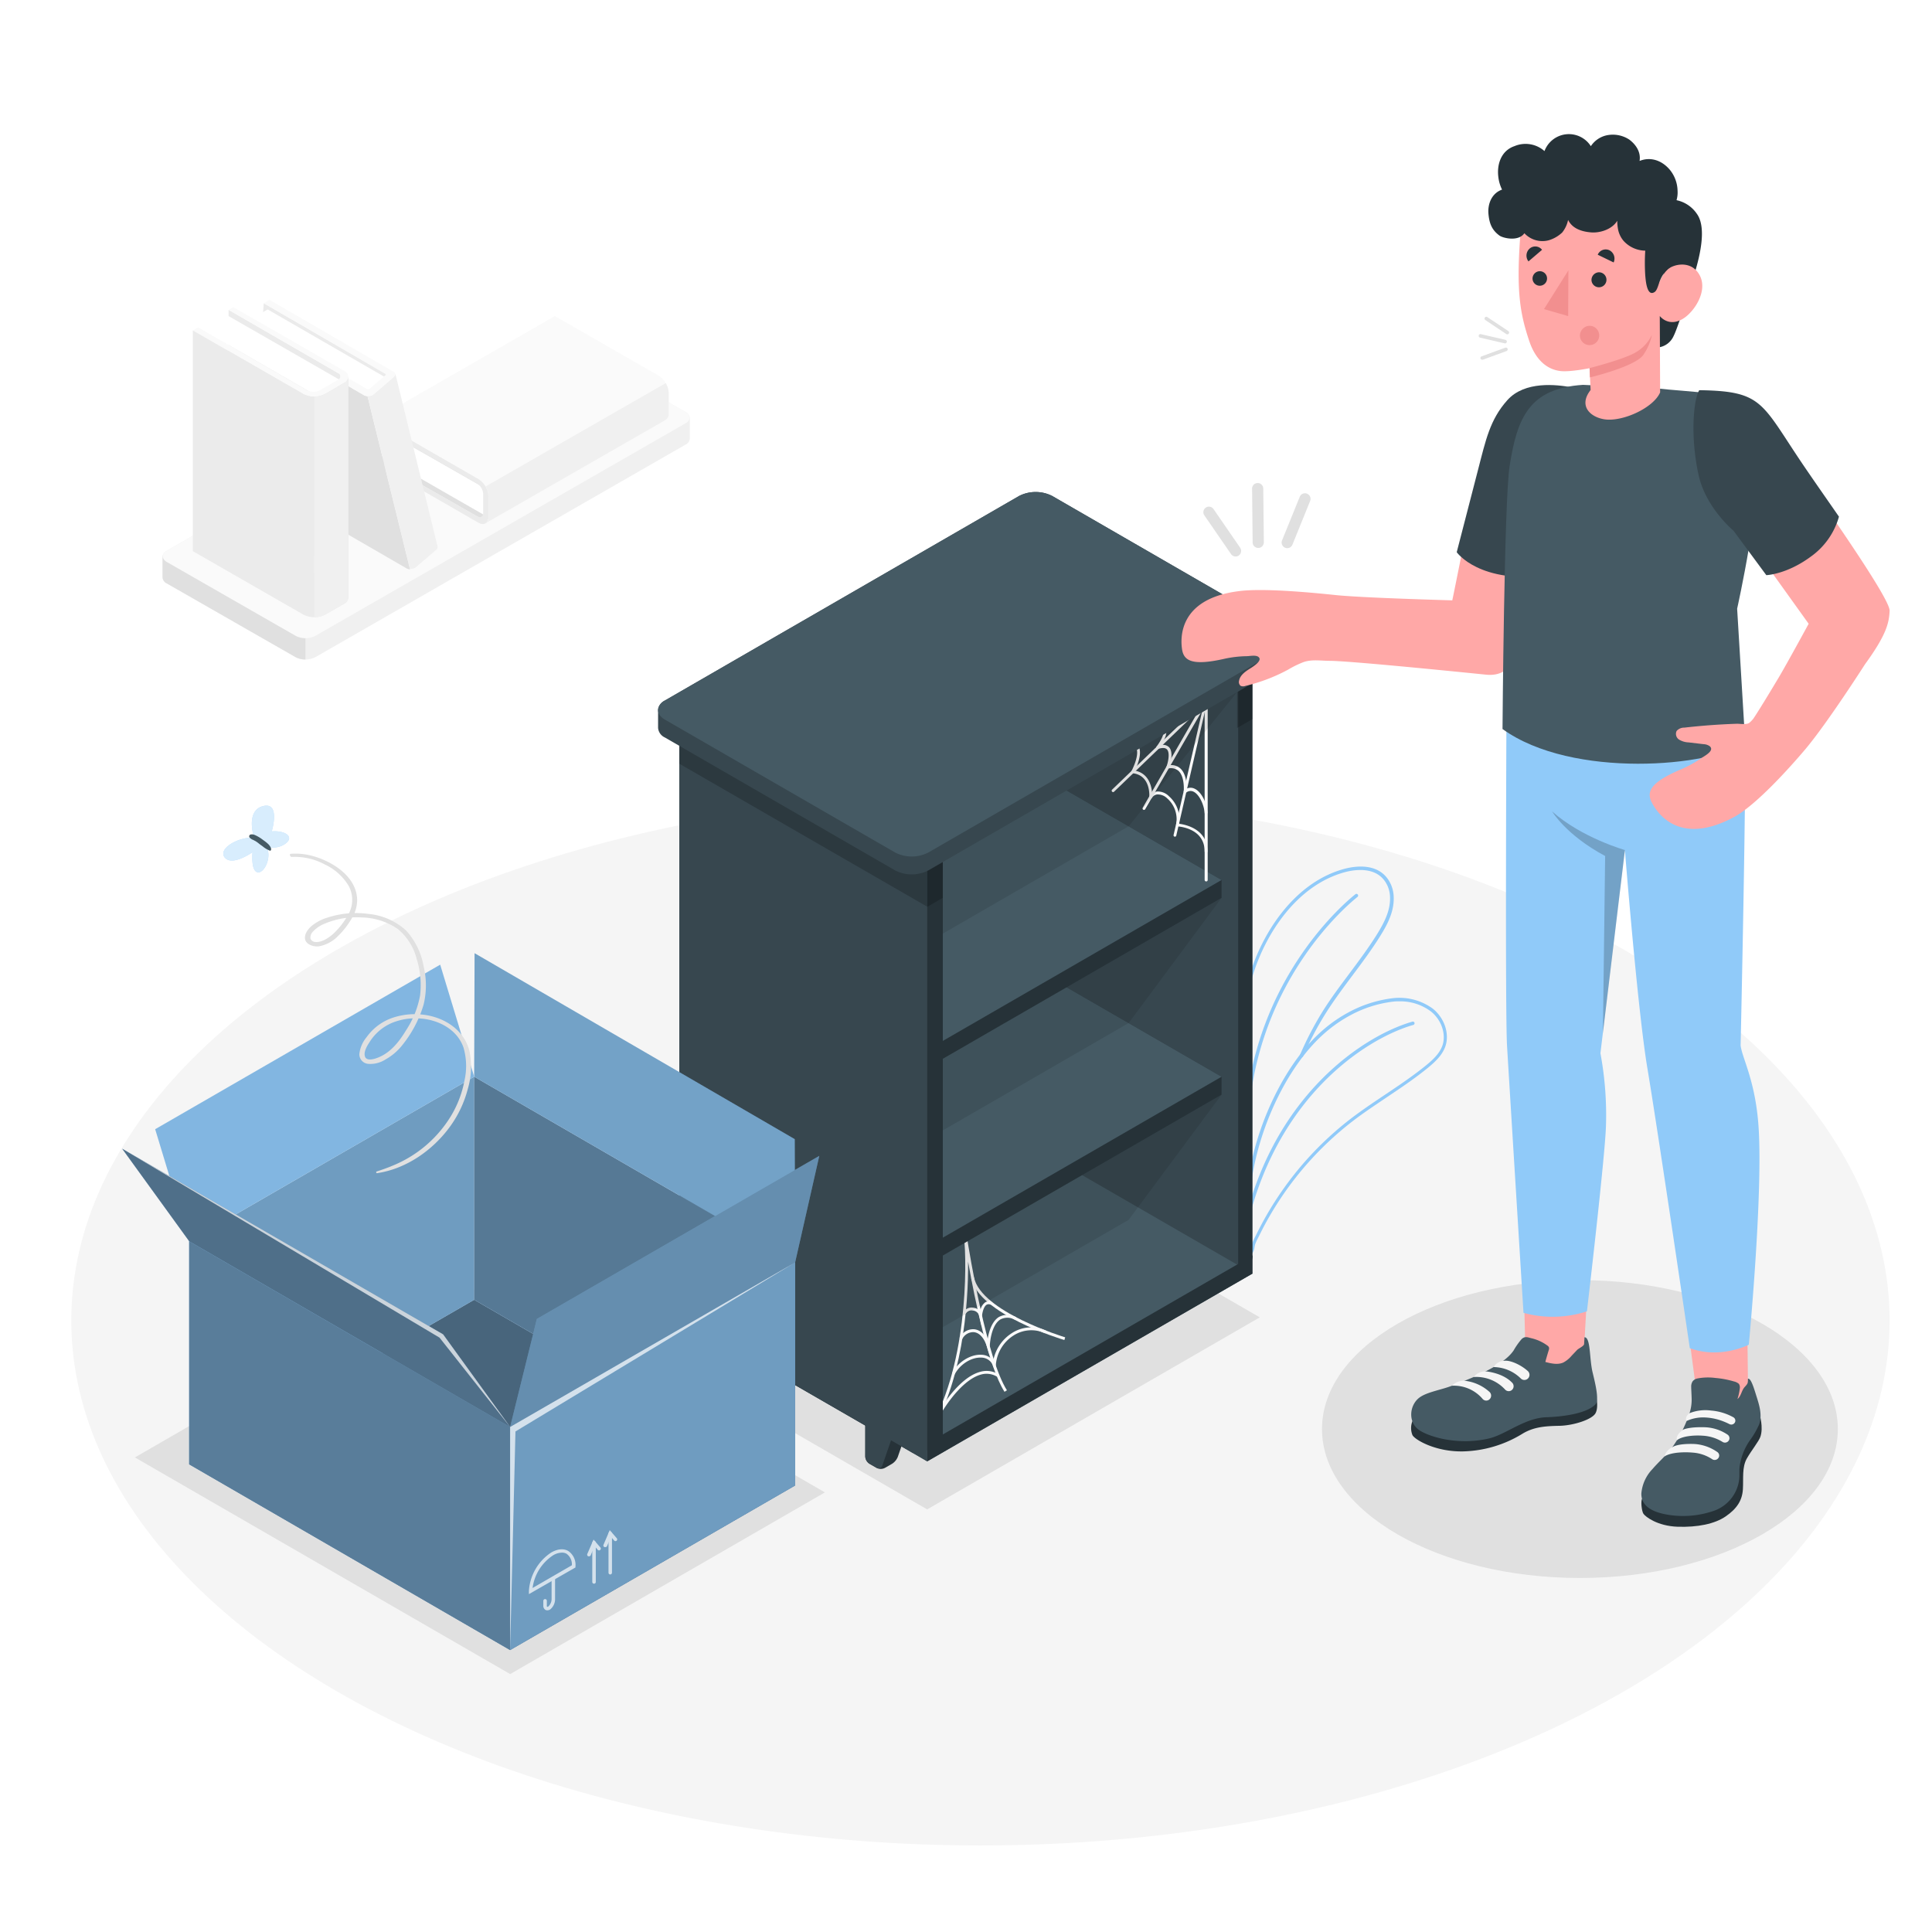 <svg class="animated" id="freepik_stories-empty" xmlns="http://www.w3.org/2000/svg" viewBox="0 0 500 500" version="1.1" xmlns:xlink="http://www.w3.org/1999/xlink" xmlns:svgjs="http://svgjs.com/svgjs"><style>svg#freepik_stories-empty:not(.animated) .animable {opacity: 0;}svg#freepik_stories-empty.animated #freepik--Floor--inject-37 {animation: 1s 1 forwards cubic-bezier(.36,-0.01,.5,1.38) fadeIn;animation-delay: 0s;}svg#freepik_stories-empty.animated #freepik--Shadow--inject-37 {animation: 1s 1 forwards cubic-bezier(.36,-0.01,.5,1.38) slideDown;animation-delay: 0s;}svg#freepik_stories-empty.animated #freepik--Shelf--inject-37 {animation: 1s 1 forwards cubic-bezier(.36,-0.01,.5,1.38) slideLeft;animation-delay: 0s;}svg#freepik_stories-empty.animated #freepik--Plants--inject-37 {animation: 1s 1 forwards cubic-bezier(.36,-0.01,.5,1.38) lightSpeedLeft;animation-delay: 0s;}svg#freepik_stories-empty.animated #freepik--Bookshelf--inject-37 {animation: 1s 1 forwards cubic-bezier(.36,-0.01,.5,1.38) slideDown;animation-delay: 0s;}svg#freepik_stories-empty.animated #freepik--Box--inject-37 {animation: 1s 1 forwards cubic-bezier(.36,-0.01,.5,1.38) slideLeft;animation-delay: 0s;}svg#freepik_stories-empty.animated #freepik--Moth--inject-37 {animation: 1s 1 forwards cubic-bezier(.36,-0.01,.5,1.38) slideLeft;animation-delay: 0s;}svg#freepik_stories-empty.animated #freepik--Character--inject-37 {animation: 1s 1 forwards cubic-bezier(.36,-0.01,.5,1.38) slideUp;animation-delay: 0s;}            @keyframes fadeIn {                0% {                    opacity: 0;                }                100% {                    opacity: 1;                }            }                    @keyframes slideDown {                0% {                    opacity: 0;                    transform: translateY(-30px);                }                100% {                    opacity: 1;                    transform: translateY(0);                }            }                    @keyframes slideLeft {                0% {                    opacity: 0;                    transform: translateX(-30px);                }                100% {                    opacity: 1;                    transform: translateX(0);                }            }                    @keyframes lightSpeedLeft {              from {                transform: translate3d(-50%, 0, 0) skewX(20deg);                opacity: 0;              }              60% {                transform: skewX(-10deg);                opacity: 1;              }              80% {                transform: skewX(2deg);              }              to {                opacity: 1;                transform: translate3d(0, 0, 0);              }            }                    @keyframes slideUp {                0% {                    opacity: 0;                    transform: translateY(30px);                }                100% {                    opacity: 1;                    transform: inherit;                }            }        </style><g id="freepik--Floor--inject-37" class="animable" style="transform-origin: 253.74px 341.76px;"><ellipse id="freepik--floor--inject-37" cx="253.74" cy="341.76" rx="235.29" ry="135.85" style="fill: rgb(245, 245, 245); transform-origin: 253.74px 341.76px;" class="animable"></ellipse></g><g id="freepik--Shadow--inject-37" class="animable" style="transform-origin: 255.27px 365.35px;"><ellipse id="freepik--shadow--inject-37" cx="408.88" cy="369.84" rx="66.75" ry="38.54" style="fill: rgb(224, 224, 224); transform-origin: 408.88px 369.84px;" class="animable"></ellipse><polygon id="freepik--shadow--inject-37" points="239.95 390.63 164.65 347.14 250.72 297.45 326.03 340.93 239.95 390.63" style="fill: rgb(224, 224, 224); transform-origin: 245.34px 344.04px;" class="animable"></polygon><polygon id="freepik--shadow--inject-37" points="34.91 377.18 132.03 433.25 213.49 386.23 116.37 330.16 34.91 377.18" style="fill: rgb(224, 224, 224); transform-origin: 124.2px 381.705px;" class="animable"></polygon></g><g id="freepik--Shelf--inject-37" class="animable" style="transform-origin: 110.3px 124.145px;"><g id="freepik--shelf--inject-37" class="animable" style="transform-origin: 110.3px 124.145px;"><g id="freepik--shelf--inject-37" class="animable" style="transform-origin: 110.3px 128.797px;"><path d="M178.52,113.63v-5.52h0a1.87,1.87,0,0,0-1.1-1.47L144.09,87.52a5.7,5.7,0,0,0-5.12,0l-95.79,55a1.87,1.87,0,0,0-1.1,1.47h0v5.52h0a1.86,1.86,0,0,0,1.1,1.47L76.5,170.07a5.7,5.7,0,0,0,5.12,0l95.79-55a1.86,1.86,0,0,0,1.1-1.47Z" style="fill: rgb(240, 240, 240); transform-origin: 110.3px 128.795px;" id="el3bqd8zzbayl" class="animable"></path><path d="M43.18,145.43,76.5,164.55a5.64,5.64,0,0,0,5.12,0l95.79-55c1.41-.81,1.41-2.12,0-2.94L144.09,87.52a5.7,5.7,0,0,0-5.12,0l-95.79,55C41.77,143.31,41.77,144.62,43.18,145.43Z" style="fill: rgb(250, 250, 250); transform-origin: 110.295px 126.039px;" id="elx7qvk641bh" class="animable"></path><path d="M79.06,165.17v5.51a5.35,5.35,0,0,1-2.56-.61L43.18,151a1.86,1.86,0,0,1-1.1-1.47h0V144h0a1.43,1.43,0,0,1,.21-.63c-.39.71-.1,1.53.89,2.1L76.5,164.56A5.21,5.21,0,0,0,79.06,165.17Z" style="fill: rgb(224, 224, 224); transform-origin: 60.57px 157.025px;" id="elund58w6sa1" class="animable"></path></g><g id="freepik--Book--inject-37" class="animable" style="transform-origin: 135.015px 108.71px;"><polygon points="96.96 118.53 125.19 134.62 171.82 107.86 143.6 91.76 96.96 118.53" style="fill: rgb(224, 224, 224); transform-origin: 134.39px 113.19px;" id="eldlxo7vml4tv" class="animable"></polygon><path d="M125.51,133.4,98.28,117.77a11.27,11.27,0,0,0-.15-7.06l27.06,15.46S125.71,127.88,125.51,133.4Z" style="fill: rgb(255, 255, 255); transform-origin: 111.843px 122.055px;" id="elxitmprohtc" class="animable"></path><path d="M123.8,124a5.75,5.75,0,0,1,2.62,4.5v5.26c0,1.66-1.18,2.33-2.62,1.51L97,119.83v-1.3l26.48,15.1c.87.5,1.57.09,1.57-.9l0-4.88a3.44,3.44,0,0,0-1.57-2.7L97,110v-1.48Z" style="fill: rgb(235, 235, 235); transform-origin: 111.71px 122.07px;" id="elbbfiq75yyik" class="animable"></path><path d="M97,108.57,143.6,81.8l26.83,15.4a5.74,5.74,0,0,1,2.62,4.51V107a1.8,1.8,0,0,1-.77,1.68l-46.63,26.77a1.84,1.84,0,0,0,.76-1.68v-5.27a5.71,5.71,0,0,0-2.62-4.5Z" style="fill: rgb(250, 250, 250); transform-origin: 135.03px 108.625px;" id="el65o1c26bpxp" class="animable"></path><path d="M125.65,125.91a5.2,5.2,0,0,1,.77,2.56v5.27a1.84,1.84,0,0,1-.76,1.68l46.63-26.77a1.8,1.8,0,0,0,.77-1.68v-5.26a5.2,5.2,0,0,0-.77-2.56Z" style="fill: rgb(240, 240, 240); transform-origin: 149.36px 117.285px;" id="elua7yqq7ovyg" class="animable"></path></g><g id="freepik--book--inject-37" class="animable" style="transform-origin: 88.602px 112.48px;"><polygon points="68.26 78.48 67.99 82.04 99.51 98.95 100.22 96.87 68.26 78.48" style="fill: rgb(235, 235, 235); transform-origin: 84.105px 88.715px;" id="elkv284otlcjq" class="animable"></polygon><polygon points="99.8 97.7 69.27 80.08 63.96 83.14 95.09 101.35 99.8 97.7" style="fill: rgb(255, 255, 255); transform-origin: 81.88px 90.715px;" id="elf2cfsjzcb4l" class="animable"></polygon><path d="M89.36,99.46l-3,35.38a2.5,2.5,0,0,0,1.13,2l17.71,10.25a2.1,2.1,0,0,0,.92.26l-11-44.81a2.28,2.28,0,0,1-.92-.25l-1.27-.74Z" style="fill: rgb(224, 224, 224); transform-origin: 96.24px 123.405px;" id="elke5pfcybfs" class="animable"></path><path d="M96.44,102.25l3.16-2.71,2.31-2c.24-.38.52-.66.37-1l10.86,44.48,0,0c.15.31.19,1-.24,1.26l-5.47,4.68a2.35,2.35,0,0,1-1.35.26l-11-44.81A2.41,2.41,0,0,0,96.44,102.25Z" style="fill: rgb(240, 240, 240); transform-origin: 104.162px 121.887px;" id="el18l3yo0jcg7" class="animable"></path><path d="M101.92,96.25c.62.36.47.76,0,1.3l-5.48,4.69a2.44,2.44,0,0,1-2.26,0l-4.82-2.78c-.63-.36-.74-.88-.25-1.16a2.28,2.28,0,0,1,2,.14l3.8,2.2a.83.83,0,0,0,.75,0l4-3.48c.21-.12.21-.31,0-.43L68.26,78.48l1.5-.87Z" style="fill: rgb(250, 250, 250); transform-origin: 85.295px 90.064px;" id="elcp15t5id799" class="animable"></path></g><g id="freepik--book--inject-37" class="animable" style="transform-origin: 70.03px 119.616px;"><polygon points="59.16 80.19 89.19 97.53 89.19 154.67 59.16 137.32 59.16 80.19" style="fill: rgb(235, 235, 235); transform-origin: 74.175px 117.43px;" id="el91b1iw3qq58" class="animable"></polygon><path d="M88.22,98.48,59.16,81.8a12.28,12.28,0,0,1-6.65,3.64l28.82,16.61S83.19,101.61,88.22,98.48Z" style="fill: rgb(255, 255, 255); transform-origin: 70.365px 91.925px;" id="elnh3fuipogh" class="animable"></path><path d="M78.54,102a6.23,6.23,0,0,0,5.58,0L89,99.14c1.54-.89,1.54-2.32,0-3.21L60.37,79.49l-1.21.7L87.33,96.46a1,1,0,0,1,0,1.92L82.78,101a3.73,3.73,0,0,1-3.35,0L51.27,84.72l-1.38.79Z" style="fill: rgb(250, 250, 250); transform-origin: 70.022px 91.075px;" id="elqjp0u54ovnp" class="animable"></path><path d="M49.9,85.51v57.13l28.64,16.44a6.23,6.23,0,0,0,5.58,0l4.9-2.81a1.94,1.94,0,0,0,1.15-1.61V97.53A1.92,1.92,0,0,1,89,99.13L84.12,102a6.23,6.23,0,0,1-5.58,0Z" style="fill: rgb(235, 235, 235); transform-origin: 70.035px 122.625px;" id="elzvfd3e4qr5" class="animable"></path><path d="M81.33,102.61a5.75,5.75,0,0,0,2.79-.66L89,99.13a1.92,1.92,0,0,0,1.15-1.6v57.13A1.94,1.94,0,0,1,89,156.27l-4.9,2.81a5.75,5.75,0,0,1-2.79.66Z" style="fill: rgb(240, 240, 240); transform-origin: 85.73px 128.636px;" id="elswtubj7ztu" class="animable"></path></g></g></g><g id="freepik--Plants--inject-37" class="animable" style="transform-origin: 347.216px 274.406px;"><g id="freepik--plants--inject-37" class="animable" style="transform-origin: 347.216px 274.406px;"><path d="M322.57,310c-.15-2.53-.49-5.56-.9-9.08-1.53-13.36-3.62-31.66,1.92-49.19,3.37-10.67,11.49-23.32,24.17-26.83,2.82-.78,9.64-1.93,12.26,4.12a8.52,8.52,0,0,1,.65,2.75c.27,3.84-1.46,7.23-3.38,10.32-2.21,3.59-4.77,7-7.25,10.32-2.34,3.14-4.77,6.38-6.89,9.74a84.16,84.16,0,0,0-6,11.43l-.81-.35a84.82,84.82,0,0,1,6-11.55c2.13-3.39,4.57-6.65,6.93-9.8,2.46-3.3,5-6.7,7.2-10.25,1.84-3,3.5-6.21,3.25-9.8a7.58,7.58,0,0,0-.58-2.46c-2.34-5.41-8.62-4.33-11.21-3.62-12.34,3.42-20.27,15.8-23.57,26.24-5.48,17.36-3.4,35.55-1.88,48.83.4,3.53.75,6.58.9,9.13Z" style="fill: #90CAF9; transform-origin: 340.338px 267.133px;" id="eliqmlv6wq63" class="animable"></path><path d="M323.47,324.54a.71.71,0,0,1-.2,0,1.25,1.25,0,0,1-.89-.69,2.3,2.3,0,0,1,0-1.53,9.93,9.93,0,0,0,0-2.89c0-.54-.09-1.11-.09-1.62V311.6a75.44,75.44,0,0,1,9.57-31.73c4.88-8.49,10.28-14.14,17-17.8a32.15,32.15,0,0,1,11.7-3.75,14.68,14.68,0,0,1,10.22,2.7c3.05,2.41,4.42,6.54,3.27,9.81-.81,2.29-2.66,4-4.55,5.55-3.37,2.75-7.05,5.21-10.6,7.59-2.95,2-6,4-8.85,6.2a84.23,84.23,0,0,0-21.53,24.65c-.9,1.55-1.75,3.15-2.53,4.75l-.32.63a14.79,14.79,0,0,0-.82,1.77c-.05.13-.1.4-.17.71a3.73,3.73,0,0,1-.53,1.61A1,1,0,0,1,323.47,324.54ZM362,259.15c-.45,0-.9,0-1.36.06a30.88,30.88,0,0,0-11.35,3.64c-6.56,3.57-11.85,9.12-16.65,17.46a74.64,74.64,0,0,0-9.45,31.33v6.15c0,.48,0,1,.09,1.55a10.41,10.41,0,0,1,0,3.16,1.59,1.59,0,0,0,0,1,.38.38,0,0,0,.26.2,4.06,4.06,0,0,0,.36-1.17,6.12,6.12,0,0,1,.2-.82,15.11,15.11,0,0,1,.86-1.87l.31-.62c.8-1.62,1.66-3.23,2.56-4.8a87.73,87.73,0,0,1,6.21-9.32,84.39,84.39,0,0,1,15.55-15.59c2.88-2.2,5.94-4.25,8.9-6.23,3.54-2.37,7.19-4.82,10.54-7.54,1.78-1.45,3.53-3.08,4.27-5.16,1-2.93-.23-6.64-3-8.83A13.15,13.15,0,0,0,362,259.15Z" style="fill: #90CAF9; transform-origin: 348.352px 291.389px;" id="elbvb6muea9qj" class="animable"></path><path d="M322.72,316l-.11,0a.43.43,0,0,1-.32-.53c8.25-32.9,31.06-47.58,43.24-51.07a.44.44,0,0,1,.54.3.45.45,0,0,1-.3.55c-12,3.43-34.47,17.92-42.62,50.43A.45.45,0,0,1,322.72,316Z" style="fill: #90CAF9; transform-origin: 344.181px 290.192px;" id="elsufxqr7sl3" class="animable"></path><path d="M322.67,289h0a.45.45,0,0,1-.41-.48c2.63-35.53,25.87-55,28.51-57.09a.43.43,0,0,1,.62.07.44.44,0,0,1-.07.62c-2.61,2.07-25.58,21.31-28.17,56.47A.46.46,0,0,1,322.67,289Z" style="fill: #90CAF9; transform-origin: 336.873px 260.165px;" id="elz0pow9l8v1q" class="animable"></path></g></g><g id="freepik--Bookshelf--inject-37" class="animable" style="transform-origin: 251.994px 253.743px;"><g id="freepik--bookshelf--inject-37" class="animable" style="transform-origin: 251.994px 253.743px;"><path d="M319.9,165.09,264.29,133a3,3,0,0,0-3-.29l-4,2.31a3,3,0,0,0-1.27,2.77V290a9.45,9.45,0,0,0,4.28,7.4l55.6,32.05a3,3,0,0,0,3,.3l4-2.32a3,3,0,0,0,1.25-2.76V172.49A9.44,9.44,0,0,0,319.9,165.09Z" style="fill: rgb(38, 50, 56); transform-origin: 290.085px 231.228px;" id="elkicnlk6or7g" class="animable"></path><path d="M268,292.61l-4,2.31v12.66a2.36,2.36,0,0,0,1.07,1.85l1.87,1.08a2.37,2.37,0,0,0,2.14,0l1.87-1.08a3.8,3.8,0,0,0,1.47-1.79l3.61-10.4Z" style="fill: rgb(38, 50, 56); transform-origin: 270.015px 301.688px;" id="elaygt8djyuct" class="animable"></path><path d="M264,307.58a2.36,2.36,0,0,0,1.07,1.85l1.87,1.08a1,1,0,0,0,1.47-.55L272,299.55l-8-4.63Z" style="fill: rgb(55, 71, 79); transform-origin: 268px 302.787px;" id="eluc2fwykhva" class="animable"></path><path d="M308.12,315.7l-4,2.32v12.65a2.37,2.37,0,0,0,1.06,1.86l1.88,1.08a2.35,2.35,0,0,0,2.13,0l1.88-1.08a3.8,3.8,0,0,0,1.47-1.79l3.6-10.41Z" style="fill: rgb(38, 50, 56); transform-origin: 310.13px 324.783px;" id="elx0hd4jsnkve" class="animable"></path><path d="M304.12,330.67a2.37,2.37,0,0,0,1.06,1.86l1.88,1.08a1,1,0,0,0,1.47-.55l3.61-10.41-8-4.63Z" style="fill: rgb(55, 71, 79); transform-origin: 308.13px 325.887px;" id="elfdvz3hawza" class="animable"></path><path d="M260.56,135.43l55.6,32a9.47,9.47,0,0,1,4.28,7.41V327.05a2.61,2.61,0,0,1-4.28,2.47l-55.6-32.06a9.44,9.44,0,0,1-4.27-7.4V137.89a2.6,2.6,0,0,1,4.27-2.46Z" style="fill: rgb(55, 71, 79); transform-origin: 288.364px 232.473px;" id="eldwv6b4n4wq4" class="animable"></path><g id="freepik--Bottom--inject-37" class="animable" style="transform-origin: 251.99px 335.375px;"><polygon points="179.82 343.48 239.96 378.2 324.16 329.59 320.15 327.27 260.01 292.55 179.82 338.85 179.82 343.48" style="fill: rgb(69, 90, 100); transform-origin: 251.99px 335.375px;" id="elytrmnt7m2gb" class="animable"></polygon><polygon points="239.96 378.2 239.96 373.57 324.16 324.96 324.16 329.59 239.96 378.2" style="fill: rgb(38, 50, 56); transform-origin: 282.06px 351.58px;" id="elw4xpm5y6nuc" class="animable"></polygon></g><path d="M240.34,371.46l-.61-.41C250.4,354.9,250.33,327,249.46,320c-.07-.47-.12-.76-.13-.87l.73-.12c0,.22.08.48.12.79.78,4.95,5.19,31.84,10.41,40l-.62.4c-4.13-6.41-7.66-23.71-9.43-33.69C250.65,337.84,249,358.43,240.34,371.46Z" style="fill: rgb(250, 250, 250); transform-origin: 250.16px 345.235px;" id="elw2h7bqptqem" class="animable"></path><path d="M275.46,346.8c-.91-.27-22.17-6.71-24.13-16.09l.73-.15c1.86,8.95,23.39,15.47,23.61,15.54Z" style="fill: rgb(250, 250, 250); transform-origin: 263.5px 338.68px;" id="el6ynjfcdonqx" class="animable"></path><path d="M254,343l-.54-2.29a1.89,1.89,0,0,0-1.76-1.56,1.74,1.74,0,0,0-1.78.89l-.69-.29a2.48,2.48,0,0,1,2.53-1.34,2.6,2.6,0,0,1,1.89,1A3.68,3.68,0,0,1,255,337a1.85,1.85,0,0,1,1.82.06l-.33.66a1.16,1.16,0,0,0-1.13-.07c-.85.48-1.18,2.33-1.23,3Z" style="fill: rgb(250, 250, 250); transform-origin: 253.025px 339.895px;" id="elgzpypem9i8k" class="animable"></path><path d="M256.09,350.63l-.66-2.08c-.75-2.35-2-3.7-3.48-3.79a3.18,3.18,0,0,0-2.95,1.85l-.67-.32A3.89,3.89,0,0,1,252,344c.89.05,2.42.53,3.56,2.85.25-1.83,1-4.77,2.93-6a4.6,4.6,0,0,1,4.51.05l-.31.67a3.89,3.89,0,0,0-3.8-.09c-2.57,1.6-2.74,6.89-2.74,6.95Z" style="fill: rgb(250, 250, 250); transform-origin: 255.665px 345.457px;" id="elwz7t4773p4n" class="animable"></path><path d="M247.06,355.71l-.66-.34c1.48-2.85,4.73-4.9,7.55-4.76a4,4,0,0,1,3.1,1.53,10.85,10.85,0,0,1,4.74-7.08,9.21,9.21,0,0,1,9-.67l-.29.67a8.53,8.53,0,0,0-8.28.62,9.91,9.91,0,0,0-4.5,7.68l0,1.89-.7-1.76a3.28,3.28,0,0,0-3.06-2.14C251.37,351.22,248.42,353.1,247.06,355.71Z" style="fill: rgb(250, 250, 250); transform-origin: 258.595px 349.616px;" id="elzuqc6mdux" class="animable"></path><path d="M243,366.75l-.65-.36c.9-1.64,5.69-9.88,11.36-11.37a5.89,5.89,0,0,1,4.78.69l-.38.63a5.22,5.22,0,0,0-4.21-.61C249.74,356.83,245.44,362.35,243,366.75Z" style="fill: rgb(250, 250, 250); transform-origin: 250.42px 360.771px;" id="elh4w9tjprj5w" class="animable"></path><polygon points="316.14 278.66 316.14 283.29 239.96 327.27 179.82 292.55 179.82 287.92 256 243.94 316.14 278.66" style="fill: rgb(38, 50, 56); transform-origin: 247.98px 285.605px;" id="elwl9sa3hfa6g" class="animable"></polygon><polygon points="316.14 278.66 239.96 322.64 179.82 287.92 256 243.94 316.14 278.66" style="fill: rgb(69, 90, 100); transform-origin: 247.98px 283.29px;" id="elivvt0v5o0zj" class="animable"></polygon><polygon points="316.14 227.74 316.14 232.36 239.96 276.35 179.82 241.62 179.82 237 256 193.01 316.14 227.74" style="fill: rgb(38, 50, 56); transform-origin: 247.98px 234.68px;" id="el0wjtglo9rq5" class="animable"></polygon><polygon points="316.14 227.74 239.96 271.72 179.82 237 256 193.01 316.14 227.74" style="fill: rgb(69, 90, 100); transform-origin: 247.98px 232.365px;" id="elaeeeu9q2wcv" class="animable"></polygon><g id="freepik--Side--inject-37" class="animable" style="transform-origin: 249.97px 276.168px;"><path d="M239.7,211.33l-55.6-32.05a3,3,0,0,0-3-.3c-.72.41-3.28,1.9-4,2.31a3,3,0,0,0-1.26,2.77V336.23a9.45,9.45,0,0,0,4.28,7.4l55.6,32.06a3,3,0,0,0,3,.3c.72-.42,3.3-1.9,4-2.33A3,3,0,0,0,244,370.9V218.74A9.45,9.45,0,0,0,239.7,211.33Z" style="fill: rgb(38, 50, 56); transform-origin: 209.919px 277.485px;" id="elxpi65s23lfb" class="animable"></path><g id="elnrikxz4y9i"><polygon points="239.96 234.69 243.98 232.37 243.98 218.47 239.95 220.79 239.96 234.69" style="opacity: 0.2; transform-origin: 241.965px 226.58px;" class="animable" id="el45n74u90kt8"></polygon></g><g id="elf6v5swer4pj"><polygon points="320.16 188.39 324.18 186.08 324.18 172.18 320.15 174.5 320.16 188.39" style="opacity: 0.2; transform-origin: 322.165px 180.285px;" class="animable" id="elktcgjnwvy1b"></polygon></g><path d="M187.84,338.85l-4,2.31v12.66a2.36,2.36,0,0,0,1.07,1.85l1.87,1.08a2.37,2.37,0,0,0,2.14,0l1.87-1.08a3.82,3.82,0,0,0,1.47-1.78l3.61-10.41Z" style="fill: rgb(38, 50, 56); transform-origin: 189.855px 347.928px;" id="elga8zhb51lg6" class="animable"></path><path d="M183.83,353.82a2.36,2.36,0,0,0,1.07,1.85l1.87,1.08a1,1,0,0,0,1.47-.55l3.61-10.41-8-4.63Z" style="fill: rgb(55, 71, 79); transform-origin: 187.84px 349.027px;" id="el3o7fnkch56t" class="animable"></path><path d="M227.93,362l-4,2.31v12.66a2.35,2.35,0,0,0,1.06,1.85l1.88,1.08a2.35,2.35,0,0,0,2.13,0l1.88-1.08a3.88,3.88,0,0,0,1.47-1.78l3.6-10.41Z" style="fill: rgb(38, 50, 56); transform-origin: 229.94px 371.078px;" id="elijqwujqfyf" class="animable"></path><path d="M223.93,376.92a2.35,2.35,0,0,0,1.06,1.85l1.88,1.08a1,1,0,0,0,1.47-.55l3.6-10.41-8-4.63Z" style="fill: rgb(55, 71, 79); transform-origin: 227.935px 372.127px;" id="elg8imzmaj2z8" class="animable"></path><path d="M180.08,181.6l55.61,32.05a9.46,9.46,0,0,1,4.27,7.41V378.2s-3.09-1.83-4.27-2.51l-55.6-32.06a9.45,9.45,0,0,1-4.28-7.4V184.06a2.6,2.6,0,0,1,4.27-2.46Z" style="fill: rgb(55, 71, 79); transform-origin: 207.86px 279.575px;" id="el9rxzdyt77eu" class="animable"></path><g id="elyxvmfrlooc"><path d="M235.69,213.65,180.08,181.6a2.6,2.6,0,0,0-4.27,2.46v13.59l64.15,37V221.06A9.46,9.46,0,0,0,235.69,213.65Z" style="opacity: 0.2; transform-origin: 207.86px 207.8px;" class="animable" id="el2ja4r09ab75"></path></g></g><path d="M312.13,228.11a.38.38,0,0,1-.37-.37V182.08l-43.55,25.14a.35.35,0,0,1-.5-.13.37.37,0,0,1,.13-.51L312,181.12a.35.35,0,0,1,.37,0,.37.37,0,0,1,.18.32v46.3A.37.37,0,0,1,312.13,228.11Z" style="fill: rgb(250, 250, 250); transform-origin: 290.104px 204.59px;" id="elozgc608ctd" class="animable"></path><path d="M304.11,216.53H304a.37.37,0,0,1-.28-.44l7.46-32.31-14.8,25.63a.36.36,0,0,1-.5.14.37.37,0,0,1-.14-.51l16-27.78a.38.38,0,0,1,.46-.16.37.37,0,0,1,.22.43l-8,34.73A.36.36,0,0,1,304.11,216.53Z" style="fill: rgb(250, 250, 250); transform-origin: 304.06px 198.803px;" id="el6yc5tiwnre" class="animable"></path><path d="M288.08,205a.36.36,0,0,1-.27-.12.37.37,0,0,1,0-.52l24.06-23.15a.37.37,0,0,1,.52,0,.38.38,0,0,1,0,.53l-24.06,23.14A.36.36,0,0,1,288.08,205Z" style="fill: rgb(250, 250, 250); transform-origin: 300.1px 193.052px;" id="eltejr6abgw5h" class="animable"></path><path d="M312.13,220.72h0a.38.38,0,0,1-.37-.37c0-6.06-6.76-6.47-7.05-6.48a.39.39,0,0,1-.28-.15.36.36,0,0,1-.06-.3,7.19,7.19,0,0,0-2.31-6.81,3.45,3.45,0,0,0-2.66-1,1.85,1.85,0,0,0-1.27.86.37.37,0,0,1-.43.17.37.37,0,0,1-.26-.38c0-.23.41-5.62-4.33-6.15a.38.38,0,0,1-.29-.2.37.37,0,0,1,0-.34s2.1-3.93,1.29-5.86a1.56,1.56,0,0,0-1.07-.92.36.36,0,0,1-.25-.46.38.38,0,0,1,.46-.25,2.27,2.27,0,0,1,1.54,1.35c.77,1.83-.53,4.86-1.09,6,3.68.71,4.36,4.18,4.46,5.9a2.82,2.82,0,0,1,1.1-.47,4,4,0,0,1,3.27,1.21,8,8,0,0,1,2.63,7.12c1.62.21,7.34,1.34,7.33,7.18A.37.37,0,0,1,312.13,220.72Z" style="fill: rgb(250, 250, 250); transform-origin: 302.631px 206.394px;" id="el00lyo0lqxazw" class="animable"></path><path d="M312.13,210.74a.37.37,0,0,1-.37-.34c-.16-2.12-1.39-4.86-2.94-5.54a1.73,1.73,0,0,0-1.87.3.38.38,0,0,1-.41,0,.37.37,0,0,1-.19-.36s.33-3.75-1.36-5.3a3,3,0,0,0-2.68-.6.36.36,0,0,1-.35-.12.38.38,0,0,1-.07-.37c.34-.93,1-3.54.11-4.47-.42-.43-1.19-.47-2.3-.11a.37.37,0,0,1-.42-.14.38.38,0,0,1,0-.44c.62-.78,2.15-3.06,1.77-4.15a.92.92,0,0,0-.74-.56.37.37,0,0,1-.27-.45.35.35,0,0,1,.44-.27,1.62,1.62,0,0,1,1.27,1c.41,1.19-.59,3-1.29,4a2.28,2.28,0,0,1,2.06.53c1.1,1.14.57,3.55.24,4.68a3.48,3.48,0,0,1,2.72.85c1.49,1.36,1.65,4,1.63,5.21a2.35,2.35,0,0,1,2,0c1.89.83,3.2,3.78,3.39,6.17a.36.36,0,0,1-.34.39Z" style="fill: rgb(250, 250, 250); transform-origin: 305.856px 199.273px;" id="elfgwz7j6jclq" class="animable"></path><g id="freepik--Top--inject-37" class="animable" style="transform-origin: 251.994px 176.814px;"><path d="M333.67,165.24a3,3,0,0,0-1.76-2.47L272.3,128.35a9.47,9.47,0,0,0-8.55,0l-91.68,52.94a3,3,0,0,0-1.76,2.47v4.63a3,3,0,0,0,1.76,2.47l59.61,34.41a9.41,9.41,0,0,0,8.55,0l91.68-52.93a3,3,0,0,0,1.76-2.47Z" style="fill: rgb(55, 71, 79); transform-origin: 251.99px 176.814px;" id="eleru9etziyrj" class="animable"></path><path d="M231.68,220.64l-59.61-34.41c-2.36-1.37-2.36-3.58,0-4.94l91.68-52.94a9.47,9.47,0,0,1,8.55,0l59.61,34.42c2.37,1.37,2.37,3.57,0,4.94l-91.68,52.93A9.41,9.41,0,0,1,231.68,220.64Z" style="fill: rgb(69, 90, 100); transform-origin: 251.994px 174.499px;" id="eldqnwqtdwrrj" class="animable"></path></g><g id="freepik--Shadows--inject-37" class="animable" style="transform-origin: 282.06px 261.305px;"><g id="eldnug86xih7q"><polygon points="320.15 179.12 292.09 213.85 243.98 241.63 243.97 223.11 320.15 179.12" style="opacity: 0.1; transform-origin: 282.06px 210.375px;" class="animable" id="el4a0hufmiho7"></polygon></g><g id="el1ny81gbn3f6"><polygon points="316.14 232.36 292.09 264.77 243.98 292.56 243.98 274.03 316.14 232.36" style="opacity: 0.1; transform-origin: 280.06px 262.46px;" class="animable" id="el97z4pwf71dg"></polygon></g><g id="el3j0w5zkk13t"><polygon points="316.14 283.29 292.09 315.7 243.98 343.49 243.98 324.96 316.14 283.29" style="opacity: 0.1; transform-origin: 280.06px 313.39px;" class="animable" id="el3nj8isrr4v5"></polygon></g></g></g></g><g id="freepik--Box--inject-37" class="animable" style="transform-origin: 121.815px 336.86px;"><g id="freepik--box--inject-37" class="animable" style="transform-origin: 121.815px 336.86px;"><polygon points="205.78 384.44 132.02 427.03 48.96 378.96 122.72 336.38 205.78 384.44" style="fill: #90CAF9; transform-origin: 127.37px 381.705px;" id="elpxc17pzgdk" class="animable"></polygon><g id="elryjdke5arq"><polygon points="205.78 384.44 132.02 427.03 48.96 378.96 122.72 336.38 205.78 384.44" style="opacity: 0.5; transform-origin: 127.37px 381.705px;" class="animable" id="eldktp6995x6e"></polygon></g><polygon points="122.72 278.65 122.72 336.38 48.96 378.96 48.96 321.24 122.72 278.65" style="fill: #90CAF9; transform-origin: 85.84px 328.805px;" id="elfi60p9s154g" class="animable"></polygon><g id="elgn5ad3u1vrs"><polygon points="122.72 278.65 122.72 336.38 48.96 378.96 48.96 321.24 122.72 278.65" style="opacity: 0.23; transform-origin: 85.84px 328.805px;" class="animable" id="elcvwsc70f8ri"></polygon></g><polygon points="132.02 369.3 132.02 427.03 48.96 378.96 48.96 321.24 132.02 369.3" style="fill: #90CAF9; transform-origin: 90.49px 374.135px;" id="el3zl5otpatbt" class="animable"></polygon><g id="elisarcorpy3p"><polygon points="132.02 369.3 132.02 427.03 48.96 378.96 48.96 321.24 132.02 369.3" style="opacity: 0.38; transform-origin: 90.49px 374.135px;" class="animable" id="elouo7odvufc"></polygon></g><polygon points="205.78 326.71 205.78 384.44 122.72 336.38 122.72 278.65 205.78 326.71" style="fill: #90CAF9; transform-origin: 164.25px 331.545px;" id="el8fn6yzx65hr" class="animable"></polygon><g id="elxngqw9t9f9j"><polygon points="205.78 326.71 205.78 384.44 122.72 336.38 122.72 278.65 205.78 326.71" style="opacity: 0.4; transform-origin: 164.25px 331.545px;" class="animable" id="elumtp2ixame"></polygon></g><polygon points="205.78 384.44 205.78 326.71 132.02 369.3 132.02 427.03 205.78 384.44" style="fill: #90CAF9; transform-origin: 168.9px 376.87px;" id="elft3st1av8v" class="animable"></polygon><g id="elc1vck55roo"><polygon points="205.78 384.44 205.78 326.71 132.02 369.3 132.02 427.03 205.78 384.44" style="opacity: 0.23; transform-origin: 168.9px 376.87px;" class="animable" id="elbu9h4n634ia"></polygon></g><polygon points="122.72 278.65 122.82 246.69 205.68 294.81 205.78 326.71 122.72 278.65" style="fill: #90CAF9; transform-origin: 164.25px 286.7px;" id="elyq24m118gj" class="animable"></polygon><g id="elq3svcts4agl"><polygon points="122.72 278.65 122.82 246.69 205.68 294.81 205.78 326.71 122.72 278.65" style="opacity: 0.2; transform-origin: 164.25px 286.7px;" class="animable" id="elp8ktxzluqet"></polygon></g><polygon points="132.02 369.3 138.94 341.34 212.03 299.14 205.78 326.71 132.02 369.3" style="fill: #90CAF9; transform-origin: 172.025px 334.22px;" id="el0zs75typo02" class="animable"></polygon><g id="elq2yepcxyxm"><polygon points="132.02 369.3 138.94 341.34 212.03 299.14 205.78 326.71 132.02 369.3" style="opacity: 0.3; transform-origin: 172.025px 334.22px;" class="animable" id="elt90bnmmj0pj"></polygon></g><polygon points="48.96 321.24 40.16 292.24 113.92 249.66 122.72 278.65 48.96 321.24" style="fill: #90CAF9; transform-origin: 81.44px 285.45px;" id="el1rdckjmhoc6" class="animable"></polygon><g id="elfxcv1o1l26h"><polygon points="48.96 321.24 40.16 292.24 113.92 249.66 122.72 278.65 48.96 321.24" style="opacity: 0.1; transform-origin: 81.44px 285.45px;" class="animable" id="el5bpia47nely"></polygon></g><polygon points="48.96 321.24 31.6 297.27 114.67 345.33 132.02 369.3 48.96 321.24" style="fill: #90CAF9; transform-origin: 81.81px 333.285px;" id="eltgbpfxb6o7" class="animable"></polygon><g id="elhkfj0jyq297"><polygon points="48.96 321.24 31.6 297.27 114.67 345.33 132.02 369.3 48.96 321.24" style="opacity: 0.45; transform-origin: 81.81px 333.285px;" class="animable" id="elyge94ewrch"></polygon></g><g id="el8kmpg4ifc1y"><g style="opacity: 0.7; transform-origin: 155.843px 402.93px;" class="animable" id="el4nilgakwr14"><path d="M153.74,409.86a.46.46,0,0,1-.46-.45V399.25a.47.47,0,0,1,.46-.46.46.46,0,0,1,.45.46v10.16A.45.45,0,0,1,153.74,409.86Z" style="fill: rgb(255, 255, 255); transform-origin: 153.735px 404.325px;" id="elz92z77c479l" class="animable"></path><path d="M152.41,402.77a.58.58,0,0,1-.18,0,.47.47,0,0,1-.24-.6l1.62-3.73,1.8,2.08a.46.46,0,0,1-.69.6l-.85-1-1,2.4A.47.47,0,0,1,152.41,402.77Z" style="fill: rgb(255, 255, 255); transform-origin: 153.724px 400.608px;" id="el5vbi2ukedt5" class="animable"></path><path d="M157.93,407.47a.46.46,0,0,1-.45-.46V396.86a.45.45,0,1,1,.9,0V407A.46.46,0,0,1,157.93,407.47Z" style="fill: rgb(255, 255, 255); transform-origin: 157.93px 401.939px;" id="elf800z6zq289" class="animable"></path><path d="M156.6,400.38a.58.58,0,0,1-.18,0,.45.45,0,0,1-.23-.6L157.8,396l1.8,2.07a.46.46,0,0,1,0,.64.45.45,0,0,1-.64,0l-.85-1-1,2.4A.46.46,0,0,1,156.6,400.38Z" style="fill: rgb(255, 255, 255); transform-origin: 157.939px 398.194px;" id="elkwak7moozm8" class="animable"></path></g></g><g id="elg8t9y322ghh"><g style="opacity: 0.7; transform-origin: 142.916px 408.855px;" class="animable" id="eli6n96iuvtv9"><path d="M141.65,416.75a1,1,0,0,1-.49-.12,1.2,1.2,0,0,1-.55-1.09v-1.25a.46.46,0,0,1,.46-.45.45.45,0,0,1,.45.45v1.25c0,.18,0,.28.09.3s.14,0,.29-.08a2.65,2.65,0,0,0,.85-2.05v-5.2a.45.45,0,1,1,.9,0v5.2a3.44,3.44,0,0,1-1.29,2.83A1.41,1.41,0,0,1,141.65,416.75Z" style="fill: rgb(255, 255, 255); transform-origin: 142.13px 412.405px;" id="elxv0shwznqn" class="animable"></path><path d="M136.88,412.56v-.78a12.87,12.87,0,0,1,5.79-10c1.64-.94,3.2-1.08,4.4-.38a4.33,4.33,0,0,1,1.86,4v.26Zm8.51-10.74a4.7,4.7,0,0,0-2.26.7,12,12,0,0,0-5.3,8.45L148,405.09a3.37,3.37,0,0,0-1.41-3A2.38,2.38,0,0,0,145.39,401.82Z" style="fill: rgb(255, 255, 255); transform-origin: 142.916px 406.76px;" id="elxn7t5kdrite" class="animable"></path></g></g><g id="el8tcxbh0oruy"><polygon points="31.6 297.27 114.67 345.33 132.02 369.3 113.75 346.18 31.6 297.27" style="fill: rgb(255, 255, 255); opacity: 0.7; transform-origin: 81.81px 333.285px;" class="animable" id="elc7f93zgzbs5"></polygon></g><g id="el66r7t24k20f"><polygon points="205.78 326.71 132.02 369.3 132.02 427.03 133.4 370.46 205.78 326.71" style="fill: rgb(255, 255, 255); opacity: 0.7; transform-origin: 168.9px 376.87px;" class="animable" id="elcf4xwlnh28"></polygon></g></g></g><g id="freepik--Moth--inject-37" class="animable" style="transform-origin: 89.845px 256.064px;"><g id="freepik--moth--inject-37" class="animable" style="transform-origin: 89.845px 256.064px;"><path d="M97.54,303.62c7.61-1.1,14.56-6,19-12.16a29,29,0,0,0,4.5-9.54,20.43,20.43,0,0,0,.46-9.88c-1.37-5.49-6.45-8.74-11.82-9.42a18,18,0,0,0-8.1.79,13.68,13.68,0,0,0-6.7,5A8.28,8.28,0,0,0,93,272.77a2.5,2.5,0,0,0,2.24,2.55,7.22,7.22,0,0,0,4.57-1.16,14.49,14.49,0,0,0,4.27-3.64,30.56,30.56,0,0,0,5.54-10.5,21.09,21.09,0,0,0,0-10,18.46,18.46,0,0,0-4.53-9.21,16.76,16.76,0,0,0-9.74-4.29,23.72,23.72,0,0,0-10.74,1,11.49,11.49,0,0,0-4.13,2.26c-.86.8-1.84,2.12-1.49,3.42s2.25,1.88,3.54,1.71a9.28,9.28,0,0,0,5-2.71,21.35,21.35,0,0,0,3.77-5,8.78,8.78,0,0,0,1.13-4.34c-.13-6.34-7.14-10.44-12.63-11.6a16.25,16.25,0,0,0-4.51-.3c-.51,0-.2.84.21.81A16.48,16.48,0,0,1,84,223.69a14.22,14.22,0,0,1,6.21,5.53,7.61,7.61,0,0,1-.24,7.74,20.53,20.53,0,0,1-3.62,4.62c-1.19,1.08-3,2.33-4.67,2.21a1.47,1.47,0,0,1-1.32-.83,2.13,2.13,0,0,1,.59-1.82A8.37,8.37,0,0,1,84.14,239a21,21,0,0,1,9.49-1.56,17,17,0,0,1,9.34,3,14.69,14.69,0,0,1,4.86,7.71,22.64,22.64,0,0,1,.88,9.5,24.35,24.35,0,0,1-3.63,9c-1.85,3.06-4.17,6-7.65,7.2-.86.31-2.66.76-3-.49s.64-2.79,1.27-3.76a12.72,12.72,0,0,1,5.82-4.91,16.07,16.07,0,0,1,7.29-1.1c4.71.35,9.49,2.81,11.13,7.49a17,17,0,0,1,.26,8.6,27.64,27.64,0,0,1-3.31,8.84A31.58,31.58,0,0,1,102,301.51c-1.48.64-3,1.18-4.55,1.68-.16.06-.09.46.09.43Z" style="fill: rgb(224, 224, 224); transform-origin: 98.462px 262.269px;" id="eliexjjeczip" class="animable"></path><path d="M65.75,216.8c-4-.29-9.51,2.86-7.55,5.16s7.16-1.42,7.16-1.42-.49,4.65,1.21,5.18,4-3.91,2.3-6.75a5.23,5.23,0,0,0,5-.64c2.42-1.78-.14-3.46-3.55-3.16,0,0,2.44-8-2.49-6.47C65.36,209.45,64.49,212.34,65.75,216.8Z" style="fill: #90CAF9; transform-origin: 66.307px 217.134px;" id="el3emyt0ub9ia" class="animable"></path><g id="elwi28m0frmz"><path d="M65.75,216.8c-4-.29-9.51,2.86-7.55,5.16s7.16-1.42,7.16-1.42-.49,4.65,1.21,5.18,4-3.91,2.3-6.75a5.23,5.23,0,0,0,5-.64c2.42-1.78-.14-3.46-3.55-3.16,0,0,2.44-8-2.49-6.47C65.36,209.45,64.49,212.34,65.75,216.8Z" style="fill: rgb(255, 255, 255); opacity: 0.65; transform-origin: 66.307px 217.134px;" class="animable" id="eljpt38yaqk5g"></path></g><path d="M69.47,218.5a8,8,0,0,0-.7-.61c-.35-.27-.72-.53-1.07-.79a9.12,9.12,0,0,0-1.07-.67,6.65,6.65,0,0,0-.66-.32,1.83,1.83,0,0,0-1-.16.5.5,0,0,0-.4.78,2.5,2.5,0,0,0,1,.66l.54.29c.37.22.7.47,1,.72s.7.49,1,.74a6.53,6.53,0,0,0,1.71,1,.19.19,0,0,0,.18,0C70.51,219.74,69.76,218.79,69.47,218.5Z" style="fill: rgb(69, 90, 100); transform-origin: 67.329px 218.05px;" id="eljizqod0xssb" class="animable"></path></g></g><g id="freepik--Character--inject-37" class="animable" style="transform-origin: 397.399px 214.926px;"><g id="freepik--character--inject-37" class="animable" style="transform-origin: 397.399px 214.926px;"><path d="M388.28,106.79c-4.37,5.88-10.22,38.21-12.43,48.58-10.63-.31-24.85-.81-30.23-1.37-6-.63-18.81-1.86-25.1-1-15.61,2-15,12.26-14.62,14.94.41,3.06,2.6,4.46,11,2.55a28.92,28.92,0,0,1,5.72-.67c.81,0,2.52-.41,3.16.28,1,1-1.89,2.68-2.61,3.14-1.11.72-2.27,1.63-2.5,2.93a1.29,1.29,0,0,0,.41,1.33,1.68,1.68,0,0,0,1.27,0,45.08,45.08,0,0,0,11-4.19,25.52,25.52,0,0,1,4.11-2c2.17-.7,4.41-.29,6.59-.29,4.69,0,29.48,2.46,40.5,3.58,7.63.77,8.44-6.76,11.07-14.39C398.85,150.75,406.5,101,406.5,101,398.78,99.88,393.48,99.81,388.28,106.79Z" style="fill: rgb(255, 168, 167); transform-origin: 356.133px 139.031px;" id="el06pgot2kdrw" class="animable"></path><path d="M406.62,100.22c-3.69-.68-12-1.71-16.52,3.34s-5.59,10.35-7.58,18S377,142.91,377,142.91s5.83,8.37,24.08,6Z" style="fill: rgb(55, 71, 79); transform-origin: 391.81px 124.489px;" id="elh201oxvz9h" class="animable"></path><polygon points="452.45 364.64 439.62 364.65 435.93 336.8 452.12 336.16 452.45 364.64" style="fill: rgb(255, 168, 167); transform-origin: 444.19px 350.405px;" id="el47z6116r3ep" class="animable"></polygon><path d="M409.85,350.73c-2.18,3.79-9.19,3.48-15,2.14l-.67-27.38,17.15-.68Z" style="fill: rgb(255, 168, 167); transform-origin: 402.755px 339.299px;" id="eloce4lt34r2" class="animable"></path><path d="M451.58,188.66c.46,11.85-1.11,81.92-1.11,81.92.43,3.4,3.95,9.33,4.68,21.6C456.22,310,452.59,348,452.59,348s-7.35,3.84-15.27.9c0,0-8.06-55-11-72.58-2.54-15.3-5.8-56.34-5.8-56.34l-6.33,52.6a87.29,87.29,0,0,1,1.43,18.89c-.26,8.18-4.92,47.9-4.92,47.9a28.49,28.49,0,0,1-16.42.39s-3.82-61.64-4.26-69.11c-.5-8.52-.16-83.73-.16-83.73Z" style="fill: #90CAF9; transform-origin: 422.547px 268.464px;" id="elg9glja6nlfv" class="animable"></path><g id="elfsjbds065t"><path d="M420.54,220s-11.21-3.18-18.85-10c0,0,3.58,6.11,13.72,11.53l-.58,45.91Z" style="opacity: 0.2; transform-origin: 411.115px 238.72px;" class="animable" id="el44nxv55n5nj"></path></g><path d="M425,387.87c-.41.42-.17,3.19.33,3.91s3.56,3.16,8.87,3.34c5.07.16,9.55-.7,12.44-2.7s4.25-4.13,4.42-7-.26-5.66,1-7.93c1.19-2.09,3.12-4.48,3.51-5.61.87-2.45-.19-5.86-.19-5.86Z" style="fill: rgb(38, 50, 56); transform-origin: 440.352px 380.579px;" id="elin7pfsbp6sn" class="animable"></path><path d="M437.8,362.2a11.11,11.11,0,0,1-.46,3.23,33.1,33.1,0,0,1-4.83,9.51c-1.46,1.87-3.3,3.44-4.85,5.25a10.39,10.39,0,0,0-2.88,6.33c-.06,4,4.3,5.15,7.63,5.61a24.28,24.28,0,0,0,10.74-1,9.87,9.87,0,0,0,6.94-8.18c.14-1.11,0-2.23.12-3.34a15.56,15.56,0,0,1,2.81-7.06,21.55,21.55,0,0,0,2.22-3.86c.93-2.5,0-5.23-.76-7.64-.65-2.09-1.39-4.46-2.12-4.23,0,1.11,0,1.21-.71,2-1,1-.95,2.39-2,3.26a14.16,14.16,0,0,0,.62-2.84,1.63,1.63,0,0,0-.27-1.12,3,3,0,0,0-1.24-.6,24.26,24.26,0,0,0-4.85-.91,14.52,14.52,0,0,0-4.7.15,2.09,2.09,0,0,0-1.16.73,2.42,2.42,0,0,0-.37,1.37C437.68,359.51,437.79,361.14,437.8,362.2Z" style="fill: rgb(69, 90, 100); transform-origin: 440.204px 374.412px;" id="el35jocnd0s7l" class="animable"></path><path d="M434,372.73c1.44-1.16,4.74-1.31,6.56-1.18a10.9,10.9,0,0,1,5.21,1.6,1.17,1.17,0,0,0,1.51-.18h0a1.11,1.11,0,0,0-.18-1.68,11.19,11.19,0,0,0-5.87-1.92c-4.46-.13-5.73.68-5.73.68S433.51,371.43,434,372.73Z" style="fill: rgb(245, 245, 245); transform-origin: 440.753px 371.351px;" id="el00m3t8sv24tw" class="animable"></path><path d="M430.76,376.93c1.81-1.17,5.46-1.16,7.27-1a10.37,10.37,0,0,1,5.08,1.71,1.16,1.16,0,0,0,1.5-.18h0a1.1,1.1,0,0,0-.17-1.68,11.57,11.57,0,0,0-6-2.08c-4.47-.14-5.59.81-5.59.81A3.68,3.68,0,0,0,430.76,376.93Z" style="fill: rgb(245, 245, 245); transform-origin: 437.842px 375.761px;" id="elpn22du355fc" class="animable"></path><path d="M442.83,365.05a11.06,11.06,0,0,0-5.58.68c-.76.47-1.23,1.73-.72,2a10.31,10.31,0,0,1,4.94-.88,14.6,14.6,0,0,1,4.86,1.14c.39.15.85.37,1.25.57a1.06,1.06,0,0,0,1.45-.51h0a1,1,0,0,0-.44-1.26A14.12,14.12,0,0,0,442.83,365.05Z" style="fill: rgb(245, 245, 245); transform-origin: 442.712px 366.812px;" id="elkzfc1zn5vvr" class="animable"></path><path d="M365.53,367.81a4.82,4.82,0,0,0,0,3.56c.44,1.07,5.74,4.39,13.1,4.25A30.68,30.68,0,0,0,394.09,371c2.89-1.72,5.82-1.93,9.46-2s8.5-1.62,9.38-3.28.1-4.63.1-4.63Z" style="fill: rgb(38, 50, 56); transform-origin: 389.269px 368.357px;" id="elzkhzx1hnd5o" class="animable"></path><path d="M396.23,346.31l-.57-.15a2.47,2.47,0,0,0-1-.09,1.8,1.8,0,0,0-.93.56,18.17,18.17,0,0,0-2,2.86c-1.65,2.43-5,4.36-8.6,6.09-2.46,1.17-4.85,2.06-7.38,3.05s-6,1.55-8,2.79c-3,1.81-3.57,6.66-.39,8.74,2.76,1.8,10.12,3.95,18,2.11,4.31-1,9.25-5.32,14.85-5.49,3.57-.11,10.33-.79,12.74-3.38.91-1.15,0-5-.81-8.32-.84-3.62-.46-9-2.08-9l-.1,1.81c-.15.54-1.42,1.07-1.82,1.49l-1.44,1.52a7.17,7.17,0,0,1-2.12,1.72c-1.43.64-3.1.26-4.63-.14-.06,0,.77-2.78.86-3.05a1.2,1.2,0,0,0,.08-.67,1,1,0,0,0-.43-.53A11.34,11.34,0,0,0,396.23,346.31Z" style="fill: rgb(69, 90, 100); transform-origin: 389.277px 359.513px;" id="elsg1trt0sr1o" class="animable"></path><path d="M386.55,353.8a3.31,3.31,0,0,1,2.71-1.63c1.63-.22,4.42,1.1,6.13,2.65a1.33,1.33,0,0,1-.3,2.18h0a1.31,1.31,0,0,1-1.5-.24A10.16,10.16,0,0,0,386.55,353.8Z" style="fill: rgb(245, 245, 245); transform-origin: 391.19px 354.641px;" id="elgk81lxgaugg" class="animable"></path><path d="M381.41,356.37a3.79,3.79,0,0,1,3.18-1.45s4.22.32,6.71,2.88a1.29,1.29,0,0,1-.28,2.1h0a1.28,1.28,0,0,1-1.45-.23A10.14,10.14,0,0,0,381.41,356.37Z" style="fill: rgb(245, 245, 245); transform-origin: 386.565px 357.472px;" id="elwzblt4t53j" class="animable"></path><path d="M375.76,358.63a4.25,4.25,0,0,1,3.3-1.29,11.43,11.43,0,0,1,6.42,2.89,1.3,1.3,0,0,1-.28,2.11h0a1.26,1.26,0,0,1-1.45-.24A9.73,9.73,0,0,0,375.76,358.63Z" style="fill: rgb(245, 245, 245); transform-origin: 380.83px 359.902px;" id="el2ulhvlkqf4l" class="animable"></path><path d="M428,100.44c4.72.54,10.3.83,14.81,1.42,5.81.76,10.34,6.77,11.76,16.07,1.56,10.24-5,39.6-5,39.6l2.09,34.62c-8.51,6.27-44.75,9.56-62.81-3.48,0,0,.42-58.92,1.83-68,1.94-12.45,5-20.18,19-21.07Z" style="fill: rgb(69, 90, 100); transform-origin: 421.83px 148.626px;" id="elcg8ixhsvr4p" class="animable"></path><path d="M460.27,175.44c-1.53,2.56-3.07,5.12-4.65,7.65-.58.94-1.17,1.87-1.78,2.79a6.61,6.61,0,0,1-1.15,1.21c-.76.52-2.34.19-3.26.22q-6.78.23-13.52,1a2.57,2.57,0,0,0-2,.86,1.76,1.76,0,0,0,.64,2.24,5.07,5.07,0,0,0,2.43.72l3.9.46a3,3,0,0,1,1.56.5c1.42,1.15-1.29,2.53-2.1,3.09a29.56,29.56,0,0,1-5.19,2.88c-8.13,3.42-9.12,5.9-7.62,8.72,1.3,2.45,6.92,11.36,21.2,3.69,5.75-3.09,14.5-12.85,18.49-17.57,5.74-6.81,15.45-22,15.45-22,5.52-7.58,6.23-10.69,6.36-13.84s-17-27.38-22.82-35.89-8.59-18.86-23.4-20.28c0,0-5.64,17.88,3.7,29.45l21.57,30.09S462.37,171.93,460.27,175.44Z" style="fill: rgb(255, 168, 167); transform-origin: 457.988px 158.206px;" id="eltax34lcjndm" class="animable"></path><path d="M475.92,133.71c-2.77-4-5.66-8.12-8.45-12.2-11.75-17.15-10.76-20.29-27.7-20.53-1.5,2.3-2.39,12.2-.13,22.14,1.89,8.35,9,14.24,9,14.24l8.48,11.49s5.19-.16,11.41-4.72A19,19,0,0,0,475.92,133.71Z" style="fill: rgb(55, 71, 79); transform-origin: 457.095px 124.915px;" id="elwwzt7uaqtq" class="animable"></path><path d="M439.17,55.37a8.45,8.45,0,0,0-7.85-3.7l-.88,21.47L429,81.07l.25,8.83A5,5,0,0,0,433.11,87c1.32-2.54,5-14.82,5-14.82h0C441.41,62.09,440.71,57.53,439.17,55.37Z" style="fill: rgb(38, 50, 56); transform-origin: 434.729px 70.764px;" id="elehlgayr1f2o" class="animable"></path><path d="M429.44,73.24a7.57,7.57,0,0,1,2.07-3.42c1.23-1.32,6.13-2.75,8.36,1.41s-1.53,9.65-4.43,11.33c-3.71,2.16-5.89-.78-5.89-.78l.09,19.77h0c-1.73,4-9.54,7.56-14.19,7-3.7-.47-7.11-3.38-3.8-7.62l-.27-5.64s-4.95,1-7.4.75c-4.07-.42-6.78-3.49-8.22-7.81-2.32-6.94-3.35-12.58-2.37-26.5,1.08-15.25,18.71-16.28,28.54-10.76S429.44,73.24,429.44,73.24Z" style="fill: rgb(255, 168, 167); transform-origin: 416.783px 78.259px;" id="elzsx9y40quvn" class="animable"></path><path d="M387.78,45.89c-.45-3.33.7-6.9,4.19-8.08a7.37,7.37,0,0,1,7.74,1.29,6.74,6.74,0,0,1,12-1.27,6.58,6.58,0,0,1,4-2.79,7.76,7.76,0,0,1,5.94,1.08c1.42,1.05,3.09,3,2.67,5.53,2.81-1.13,5.74-.19,7.83,2.29a8.85,8.85,0,0,1,2,5.37,7.16,7.16,0,0,1-.43,3c-.4.91-1.22,1.51-1.46,2.54a7.93,7.93,0,0,0-.53,2.84c.23,1.68.6,3.36.82,5a40.63,40.63,0,0,1,.41,4.93,2.73,2.73,0,0,1-1.21,1.92,7.74,7.74,0,0,0-2.11,3c-.35.72-.69,2.5-1.38,3-2.13,1.49-2.37-3.33-2.47-4.26a50.05,50.05,0,0,1,0-6.41,7.7,7.7,0,0,1-5.67-2.6,6.64,6.64,0,0,1-1.41-3.14,10.8,10.8,0,0,1-.16-2c-1.39,2.3-4.62,3.24-6.92,3-3.86-.35-5.19-2-5.81-3.21a7.67,7.67,0,0,1-1.53,3.26,8.73,8.73,0,0,1-3.47,2,6.37,6.37,0,0,1-6.31-1.82c-1.57,2.25-5.55,1.25-6.43.62-2-1.45-2.65-3.18-2.87-5.65s.78-5.29,3.52-6.26A9.87,9.87,0,0,1,387.78,45.89Z" style="fill: rgb(38, 50, 56); transform-origin: 409.674px 55.268px;" id="elo38rwxa2da" class="animable"></path><path d="M411.38,95.26s8.94-2.26,12-4.1a10.39,10.39,0,0,0,4.15-4.54,14.27,14.27,0,0,1-2.23,5.22c-2.16,3.07-13.82,5.83-13.82,5.83Z" style="fill: rgb(242, 143, 143); transform-origin: 419.455px 92.145px;" id="elgdln9h4iqbn" class="animable"></path><path d="M411.88,72.58a1.94,1.94,0,1,0,1.84-2.11A2,2,0,0,0,411.88,72.58Z" style="fill: rgb(38, 50, 56); transform-origin: 413.814px 72.408px;" id="elxtq3mc5t3dk" class="animable"></path><path d="M408.89,87.05a2.5,2.5,0,1,0,2.36-2.73A2.57,2.57,0,0,0,408.89,87.05Z" style="fill: rgb(242, 143, 143); transform-origin: 411.382px 86.817px;" id="ele2dz6ehvfrs" class="animable"></path><path d="M413.49,65.92l4.12,2a2.42,2.42,0,0,0-1.09-3.15A2.24,2.24,0,0,0,413.49,65.92Z" style="fill: rgb(38, 50, 56); transform-origin: 415.658px 66.235px;" id="elmab7rq3d6ue" class="animable"></path><path d="M395.57,67.65l3.51-3a2.21,2.21,0,0,0-3.2-.33A2.43,2.43,0,0,0,395.57,67.65Z" style="fill: rgb(38, 50, 56); transform-origin: 397.065px 65.716px;" id="elg8yrd9mo77" class="animable"></path><path d="M396.62,72.19a1.88,1.88,0,1,0,1.78-2A1.91,1.91,0,0,0,396.62,72.19Z" style="fill: rgb(38, 50, 56); transform-origin: 398.497px 72.067px;" id="elj1ph79cria" class="animable"></path><polygon points="405.9 69.97 405.84 81.8 399.58 80 405.9 69.97" style="fill: rgb(242, 143, 143); transform-origin: 402.74px 75.885px;" id="eljhxy5cryhm" class="animable"></polygon><path d="M390.19,86.52a.44.44,0,0,0,.28-.2.45.45,0,0,0-.12-.64l-5.44-3.62a.46.46,0,0,0-.64.13.45.45,0,0,0,.13.64l5.43,3.62A.43.43,0,0,0,390.19,86.52Z" style="fill: rgb(224, 224, 224); transform-origin: 387.372px 84.258px;" id="elwq3682eph99" class="animable"></path><path d="M389.61,88.86a.48.48,0,0,0,.35-.35.47.47,0,0,0-.35-.56l-6.36-1.47a.46.46,0,0,0-.56.34.47.47,0,0,0,.35.56l6.36,1.48A.74.74,0,0,0,389.61,88.86Z" style="fill: rgb(224, 224, 224); transform-origin: 386.325px 87.667px;" id="elyymcokpwe48" class="animable"></path><path d="M383.7,93.09l.06,0,6.13-2.24a.46.46,0,1,0-.32-.87l-6.13,2.24a.46.46,0,0,0-.27.6A.46.46,0,0,0,383.7,93.09Z" style="fill: rgb(224, 224, 224); transform-origin: 386.666px 91.527px;" id="elthh9qv5rr9c" class="animable"></path><path d="M331.84,141.06a1.45,1.45,0,0,0,2.66-.15l4.56-11.25a1.45,1.45,0,1,0-2.72-1l-4.57,11.25A1.45,1.45,0,0,0,331.84,141.06Z" style="fill: rgb(224, 224, 224); transform-origin: 335.426px 134.761px;" id="elk941b3x7e1s" class="animable"></path><path d="M324.33,141a1.45,1.45,0,0,0,2.75-.66l-.15-14a1.45,1.45,0,0,0-2.89,0l.14,14A1.45,1.45,0,0,0,324.33,141Z" style="fill: rgb(224, 224, 224); transform-origin: 325.56px 133.409px;" id="elte83clwvur" class="animable"></path><path d="M311.6,133.21l.09.17,6.89,10a1.45,1.45,0,0,0,2,.4,1.47,1.47,0,0,0,.39-2l-6.89-10a1.44,1.44,0,0,0-2.49,1.44Z" style="fill: rgb(224, 224, 224); transform-origin: 316.318px 137.571px;" id="elfwexjw2gfjf" class="animable"></path></g></g><defs>     <filter id="active" height="200%">         <feMorphology in="SourceAlpha" result="DILATED" operator="dilate" radius="2"></feMorphology>                <feFlood flood-color="#32DFEC" flood-opacity="1" result="PINK"></feFlood>        <feComposite in="PINK" in2="DILATED" operator="in" result="OUTLINE"></feComposite>        <feMerge>            <feMergeNode in="OUTLINE"></feMergeNode>            <feMergeNode in="SourceGraphic"></feMergeNode>        </feMerge>    </filter>    <filter id="hover" height="200%">        <feMorphology in="SourceAlpha" result="DILATED" operator="dilate" radius="2"></feMorphology>                <feFlood flood-color="#ff0000" flood-opacity="0.5" result="PINK"></feFlood>        <feComposite in="PINK" in2="DILATED" operator="in" result="OUTLINE"></feComposite>        <feMerge>            <feMergeNode in="OUTLINE"></feMergeNode>            <feMergeNode in="SourceGraphic"></feMergeNode>        </feMerge>            <feColorMatrix type="matrix" values="0   0   0   0   0                0   1   0   0   0                0   0   0   0   0                0   0   0   1   0 "></feColorMatrix>    </filter></defs></svg>